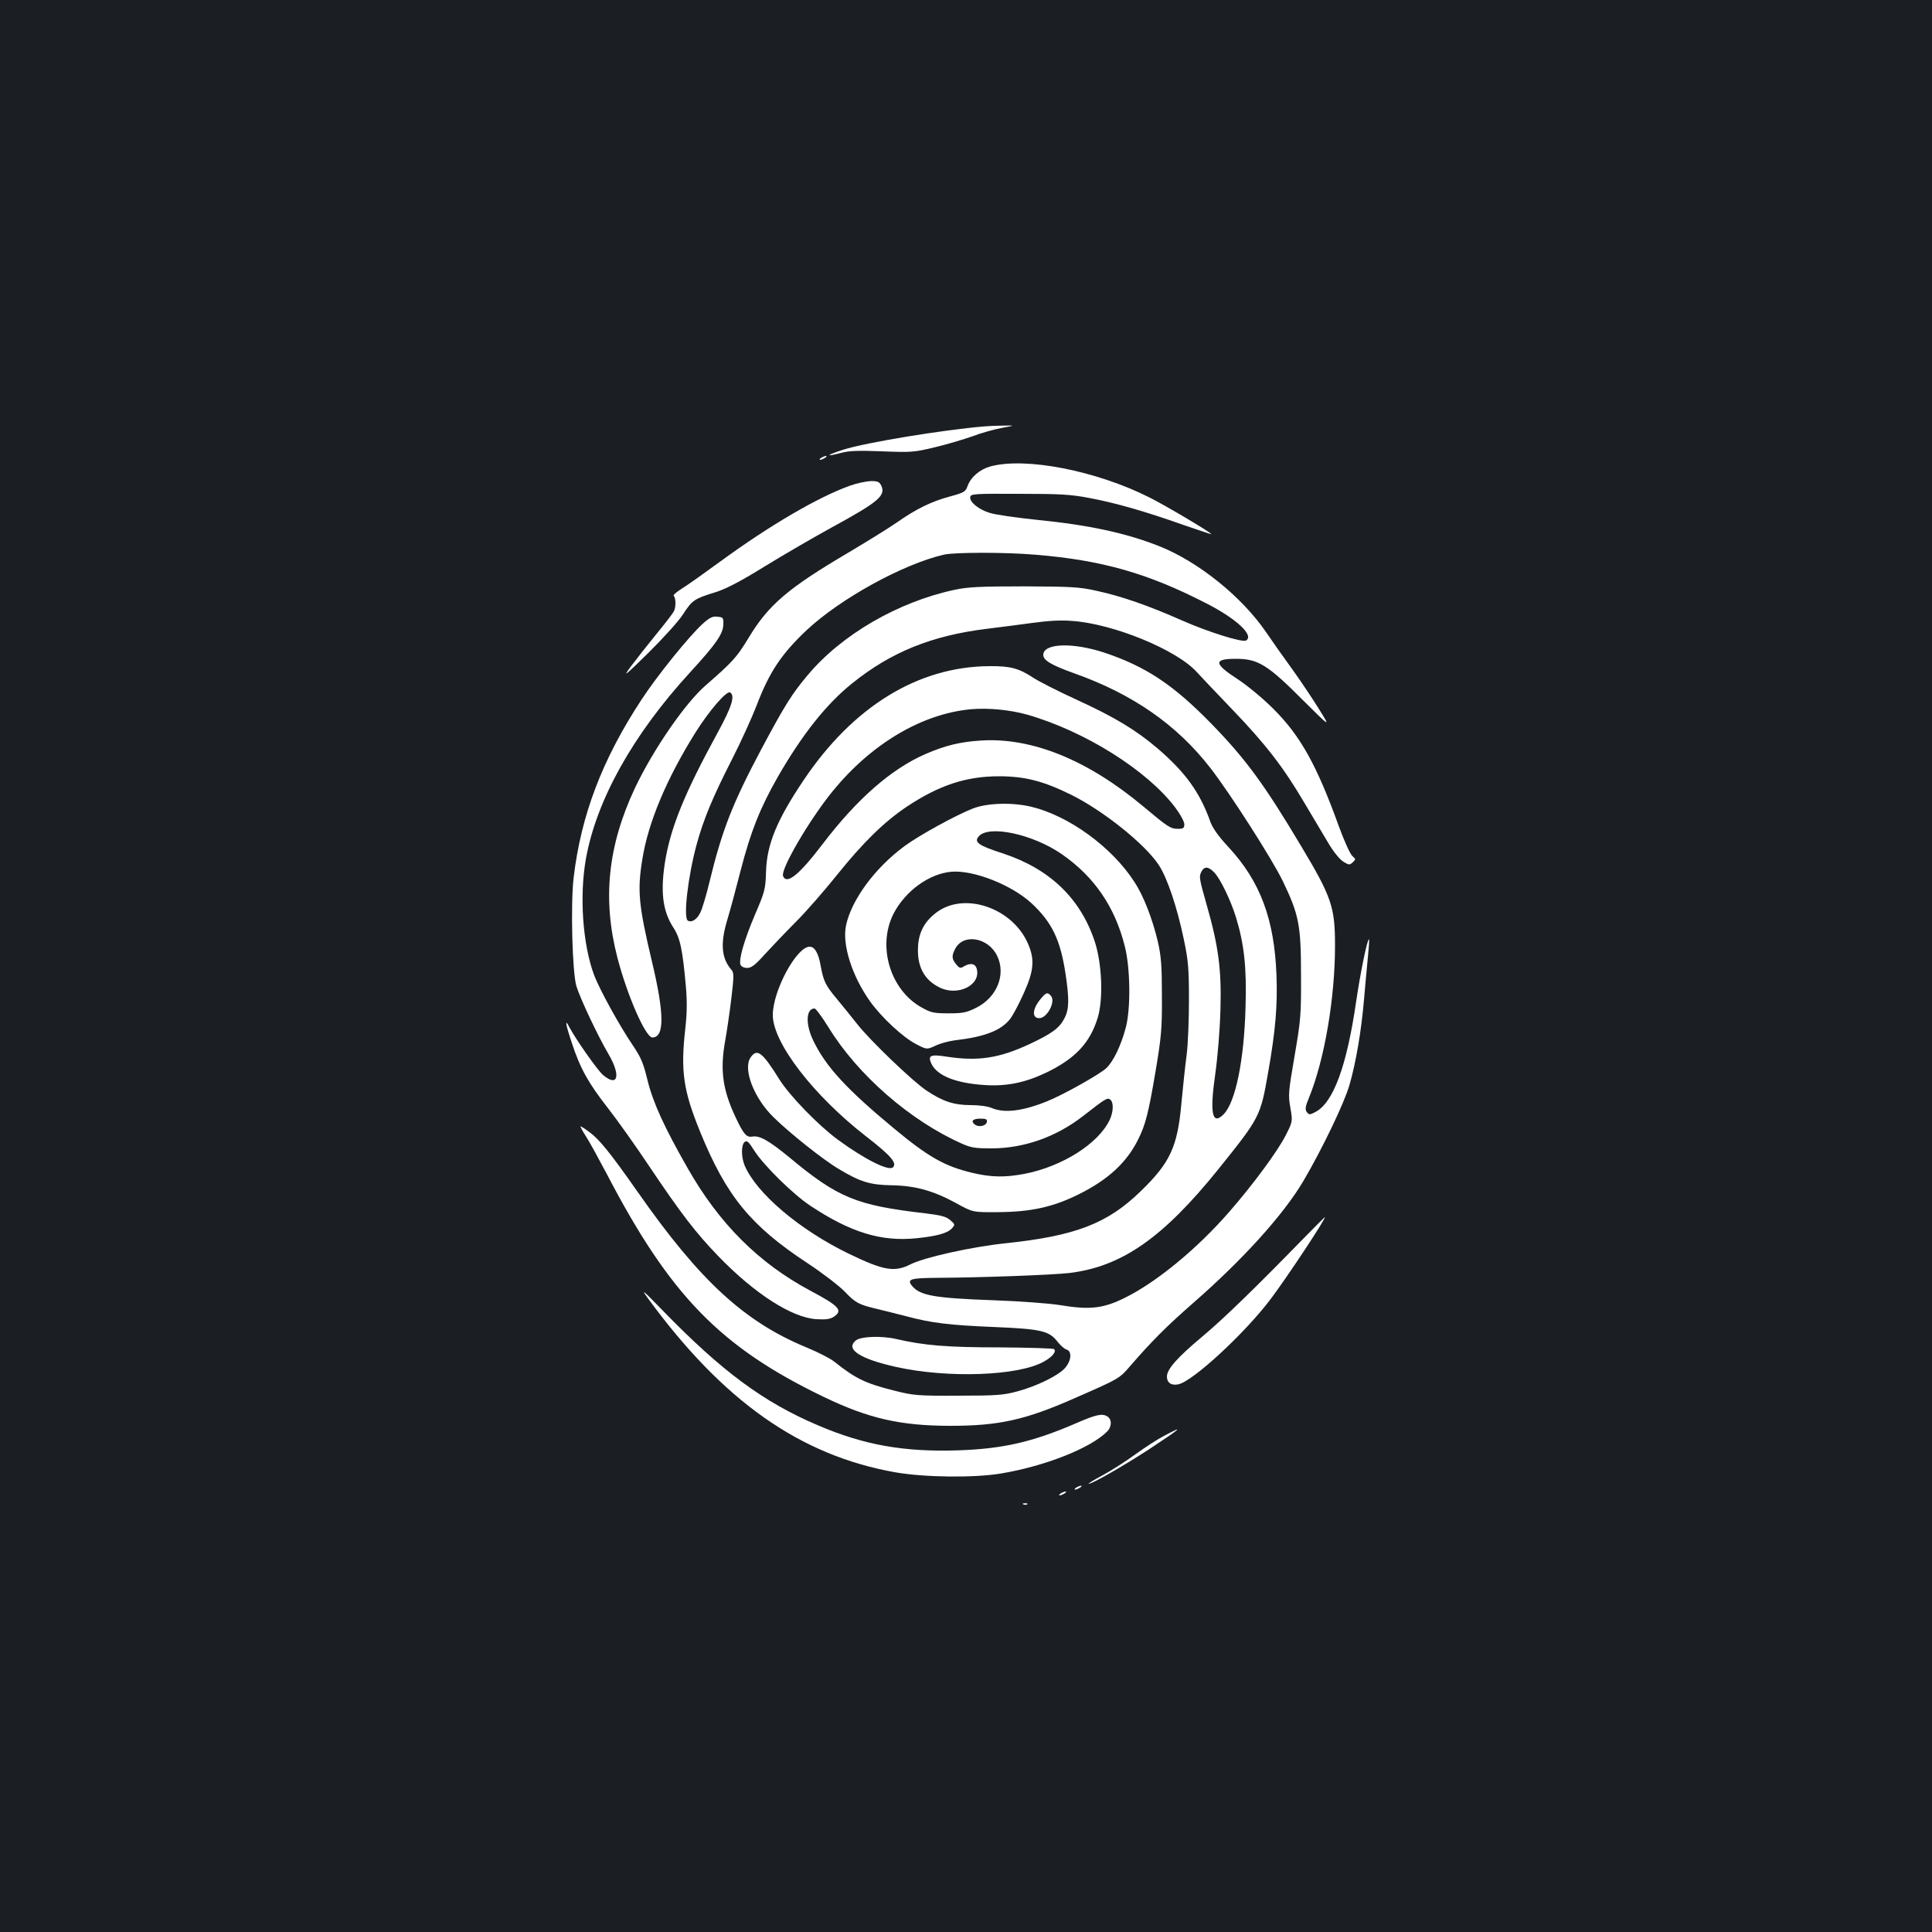 <?xml version="1.0" standalone="no"?>
<!DOCTYPE svg PUBLIC "-//W3C//DTD SVG 20010904//EN"
 "http://www.w3.org/TR/2001/REC-SVG-20010904/DTD/svg10.dtd">
<svg version="1.0" xmlns="http://www.w3.org/2000/svg"
 width="1000pt" height="1000pt" viewBox="0 0 1000 1000"
 preserveAspectRatio="xMidYMid meet">
<rect width="100%" height="100%" fill="#1b1f23"/>
<g transform="translate(0,1000) scale(0.1,-0.1)"
fill="#ffffff" stroke="none">
<path d="M5095 7793 c-215 -18 -616 -84 -728 -120 -89 -28 -100 -40 -17 -18
43 12 90 14 215 9 152 -6 166 -5 274 21 63 15 150 41 195 57 44 17 113 36 151
43 70 13 70 13 10 12 -33 0 -78 -2 -100 -4z"/>
<path d="M4250 7630 c-8 -5 -10 -10 -5 -10 6 0 17 5 25 10 8 5 11 10 5 10 -5
0 -17 -5 -25 -10z"/>
<path d="M5127 7586 c-55 -15 -102 -55 -119 -102 -10 -29 -18 -34 -92 -54 -96
-26 -174 -64 -275 -135 -42 -29 -152 -97 -246 -153 -316 -186 -417 -272 -520
-443 -62 -102 -81 -123 -223 -247 -106 -92 -272 -333 -366 -532 -140 -298
-169 -575 -90 -878 51 -196 146 -413 181 -412 63 1 62 123 -3 395 -69 291 -76
366 -49 529 30 189 126 417 275 655 71 113 161 217 179 207 27 -17 9 -74 -66
-211 -167 -306 -237 -477 -268 -649 -28 -164 -17 -268 39 -355 37 -56 49 -116
66 -306 7 -80 6 -140 -3 -220 -25 -222 -10 -320 78 -536 135 -330 260 -483
553 -676 79 -52 166 -119 194 -148 55 -58 72 -67 163 -89 33 -8 103 -25 156
-39 132 -35 220 -46 464 -56 235 -10 276 -20 319 -76 15 -19 35 -37 46 -40 29
-9 26 -56 -6 -94 -32 -39 -145 -95 -249 -123 -71 -19 -105 -22 -305 -22 -212
-1 -231 1 -331 26 -151 38 -200 62 -312 151 -20 16 -83 48 -141 72 -323 133
-553 345 -875 805 -143 204 -199 273 -250 310 -22 17 -43 30 -46 30 -3 0 10
-24 28 -52 19 -29 66 -116 107 -193 328 -630 589 -898 1123 -1155 232 -112
398 -150 657 -150 249 0 386 30 640 142 233 102 234 102 291 169 112 129 188
205 324 324 260 227 467 457 570 630 99 168 214 408 240 500 34 118 61 279 75
440 6 72 15 170 20 219 5 50 8 92 6 94 -8 7 -45 -175 -66 -318 -49 -339 -119
-528 -212 -576 -29 -15 -32 -15 -44 0 -10 14 -8 28 12 76 80 197 134 515 134
785 0 200 -17 251 -175 515 -191 320 -286 450 -465 634 -197 202 -339 296
-554 368 -164 54 -316 49 -316 -12 0 -28 43 -53 160 -95 302 -107 531 -266
704 -489 100 -128 321 -473 376 -587 83 -173 94 -227 94 -484 1 -207 -1 -232
-33 -419 -32 -186 -34 -204 -22 -270 12 -71 12 -71 -24 -142 -42 -83 -169
-255 -292 -396 -166 -191 -376 -364 -540 -445 -112 -56 -183 -64 -338 -38 -57
9 -205 20 -345 25 -302 11 -378 24 -419 74 -29 35 -9 41 130 42 224 1 599 15
684 25 271 33 484 181 771 537 216 269 218 273 258 502 38 214 49 348 43 503
-11 289 -84 485 -248 662 -52 56 -82 98 -94 131 -54 152 -128 255 -272 379
-114 97 -221 162 -424 255 -96 44 -196 95 -224 114 -72 47 -116 59 -224 58
-369 -2 -706 -209 -962 -591 -138 -205 -190 -332 -194 -472 -3 -91 -5 -102
-58 -225 -57 -135 -84 -231 -74 -258 4 -9 18 -16 34 -16 22 0 42 15 93 72 36
39 108 115 160 167 53 53 148 162 212 242 135 168 244 275 362 354 167 111
308 157 476 157 136 0 231 -25 375 -96 167 -83 381 -255 452 -362 44 -66 95
-217 130 -384 23 -109 27 -149 27 -315 0 -104 -5 -233 -12 -285 -7 -52 -19
-165 -27 -250 -20 -225 -58 -308 -210 -455 -172 -168 -338 -232 -699 -270
-174 -18 -423 -73 -495 -110 -82 -41 -138 -31 -316 55 -257 124 -480 314 -541
458 -18 44 -18 106 0 121 12 10 21 2 51 -46 49 -76 201 -226 291 -285 207
-137 365 -186 549 -167 106 11 159 26 182 51 17 19 17 21 -9 43 -21 18 -47 25
-130 35 -355 41 -451 80 -703 290 -106 87 -154 114 -191 107 -30 -5 -45 11
-88 103 -66 141 -80 243 -52 396 8 44 22 139 31 213 14 115 14 136 2 150 -53
60 -60 137 -22 262 14 46 45 161 69 255 51 198 100 322 192 483 126 219 251
377 386 485 200 161 411 246 693 281 66 8 174 22 240 31 79 11 148 15 205 10
213 -15 540 -149 644 -264 23 -25 106 -113 186 -196 170 -177 263 -297 370
-479 43 -73 99 -167 125 -210 27 -46 60 -86 78 -97 29 -18 33 -18 49 -3 16 15
16 16 -2 32 -11 9 -42 77 -69 151 -116 321 -199 470 -340 611 -54 54 -135 121
-184 153 -125 81 -127 106 -11 106 116 0 164 -29 354 -220 136 -135 136 -135
80 -45 -30 49 -92 142 -137 205 -46 63 -110 154 -142 201 -126 183 -351 363
-551 442 -172 68 -361 109 -630 136 -107 11 -218 27 -246 36 -58 17 -107 57
-102 83 3 16 24 17 253 16 213 0 267 -3 366 -22 132 -25 281 -67 487 -140 78
-27 142 -48 142 -47 0 8 -238 149 -320 190 -276 139 -641 210 -823 161z m230
-457 c346 -28 584 -96 887 -252 157 -80 248 -166 206 -192 -19 -12 -197 44
-333 104 -174 77 -312 125 -441 153 -90 20 -130 22 -376 23 -229 0 -289 -3
-360 -18 -293 -63 -584 -232 -759 -441 -81 -96 -119 -156 -241 -385 -148 -279
-202 -415 -268 -687 -16 -67 -37 -137 -47 -157 -17 -36 -45 -54 -65 -42 -24
15 1 230 46 395 36 131 83 244 182 438 47 92 104 218 128 280 66 174 130 269
261 392 175 163 497 340 708 389 56 13 319 13 472 0z m-40 -828 c299 -86 621
-288 767 -482 25 -33 46 -72 46 -85 0 -20 -5 -24 -33 -24 -38 0 -52 9 -177
114 -289 242 -578 360 -843 343 -108 -7 -183 -25 -287 -70 -177 -77 -355 -233
-533 -467 -121 -159 -186 -211 -204 -164 -13 35 137 292 257 439 201 246 461
400 715 424 91 8 202 -3 292 -28z m969 -818 c32 -34 86 -147 112 -233 42 -138
55 -259 49 -459 -7 -278 -52 -497 -114 -559 -59 -59 -72 6 -43 208 13 93 24
227 27 335 6 207 -10 328 -72 544 -39 138 -40 144 -25 172 15 26 36 24 66 -8z"/>
<path d="M4399 7486 c-165 -59 -416 -206 -669 -391 -82 -60 -172 -124 -200
-141 -27 -17 -47 -34 -43 -38 12 -11 12 -59 1 -80 -6 -12 -48 -66 -93 -121
-45 -55 -103 -129 -130 -165 -43 -58 -33 -51 90 70 75 74 157 164 180 200 48
74 59 81 166 114 55 17 127 54 255 133 99 61 256 152 349 203 240 131 280 164
257 215 -10 21 -18 25 -54 25 -24 -1 -73 -11 -109 -24z"/>
<path d="M3639 6773 c-71 -64 -239 -272 -319 -395 -203 -309 -313 -598 -351
-922 -16 -138 -7 -494 15 -562 21 -67 112 -259 165 -349 66 -112 50 -175 -28
-109 -28 24 -140 183 -175 249 -24 47 -19 14 15 -87 43 -130 85 -205 189 -338
49 -63 142 -194 206 -290 169 -252 245 -351 364 -474 187 -193 379 -316 505
-324 49 -3 71 0 90 12 50 33 30 55 -120 135 -268 143 -473 348 -636 635 -120
210 -179 339 -207 453 -22 91 -34 119 -77 183 -68 100 -170 285 -200 363 -59
159 -77 409 -42 604 55 303 243 640 538 962 135 147 171 199 173 248 1 36 -1
38 -31 41 -25 3 -40 -5 -74 -35z"/>
<path d="M5035 5815 c-91 -36 -280 -140 -354 -195 -153 -113 -274 -278 -302
-410 -21 -99 31 -262 125 -394 59 -82 168 -184 237 -220 56 -29 56 -29 100 -9
24 12 69 24 99 28 155 18 239 50 287 109 15 19 47 79 71 133 55 121 59 179 20
265 -83 180 -324 261 -467 158 -63 -46 -94 -101 -99 -175 -7 -103 29 -175 109
-215 95 -49 216 10 195 94 -7 29 -33 34 -67 14 -18 -11 -23 -10 -40 11 -23 28
-24 43 -5 80 42 81 171 59 217 -36 47 -96 0 -214 -106 -268 -52 -26 -69 -30
-144 -30 -77 0 -92 3 -140 30 -163 90 -231 316 -147 484 61 119 185 209 301
219 116 9 310 -68 414 -163 106 -99 149 -188 176 -364 20 -134 19 -184 -5
-231 -26 -51 -65 -80 -183 -135 -157 -73 -266 -89 -429 -64 -82 13 -97 6 -77
-37 30 -62 125 -100 273 -110 115 -8 212 12 321 64 151 73 227 154 267 285 29
97 22 277 -15 392 -74 225 -234 379 -480 459 -124 40 -148 58 -120 88 53 59
281 10 430 -94 167 -116 274 -272 325 -476 29 -114 31 -324 5 -421 -25 -94
-64 -174 -100 -209 -35 -33 -224 -139 -309 -173 -125 -50 -219 -62 -285 -34
-20 9 -66 15 -109 15 -86 0 -144 19 -228 75 -72 48 -290 257 -358 343 -29 37
-77 96 -106 131 -59 71 -69 90 -84 171 -11 65 -31 100 -57 100 -68 0 -191
-228 -191 -354 0 -143 210 -416 483 -628 129 -100 161 -138 139 -160 -21 -21
-143 39 -284 142 -101 74 -250 227 -304 313 -89 143 -116 163 -150 112 -39
-60 19 -209 119 -307 83 -82 259 -222 339 -269 110 -66 160 -82 273 -84 123
-2 216 -28 335 -93 85 -47 85 -47 215 -46 171 1 285 26 420 93 150 75 245 162
305 281 39 78 54 135 92 360 29 174 33 216 32 385 0 157 -4 206 -21 281 -28
118 -74 238 -122 310 -115 179 -338 341 -532 388 -99 24 -230 20 -304 -9z
m-747 -1132 c152 -248 425 -485 692 -603 47 -21 70 -24 155 -24 166 1 331 59
469 166 122 95 128 98 143 86 18 -14 16 -63 -3 -104 -59 -124 -246 -242 -442
-280 -101 -19 -172 -18 -272 6 -141 34 -226 82 -405 231 -245 203 -352 320
-416 454 -41 85 -37 165 7 165 7 0 39 -44 72 -97z m820 -490 c-4 -22 -44 -29
-63 -13 -22 18 -9 30 31 30 28 0 35 -4 32 -17z"/>
<path d="M5386 4829 c-43 -51 -46 -99 -7 -99 41 0 86 85 61 115 -18 21 -25 19
-54 -16z"/>
<path d="M6760 3603 c-269 -276 -427 -429 -538 -522 -128 -107 -182 -168 -182
-206 0 -33 24 -48 60 -40 76 17 344 265 476 440 84 111 292 425 281 425 -1 0
-45 -44 -97 -97z"/>
<path d="M3350 3285 c392 -538 792 -819 1286 -906 151 -26 404 -29 544 -6 228
38 464 131 550 217 26 26 26 66 -1 80 -26 15 -60 7 -167 -40 -219 -94 -371
-129 -603 -137 -280 -9 -485 27 -724 129 -283 120 -499 280 -805 595 -99 102
-115 116 -80 68z"/>
<path d="M4430 3062 c-56 -45 19 -95 207 -137 268 -60 636 -47 767 28 43 24
65 51 52 64 -4 4 -132 8 -284 9 -270 0 -389 10 -532 43 -76 18 -184 14 -210
-7z"/>
<path d="M6025 2568 c-33 -17 -99 -60 -146 -94 -48 -35 -124 -84 -170 -109
-46 -24 -79 -45 -74 -45 19 0 174 89 307 175 173 114 194 132 83 73z"/>
<path d="M5570 2300 c-8 -5 -10 -10 -5 -10 6 0 17 5 25 10 8 5 11 10 5 10 -5
0 -17 -5 -25 -10z"/>
<path d="M5490 2270 c-8 -5 -10 -10 -5 -10 6 0 17 5 25 10 8 5 11 10 5 10 -5
0 -17 -5 -25 -10z"/>
<path d="M5298 2213 c7 -3 16 -2 19 1 4 3 -2 6 -13 5 -11 0 -14 -3 -6 -6z"/>
</g>
</svg>

